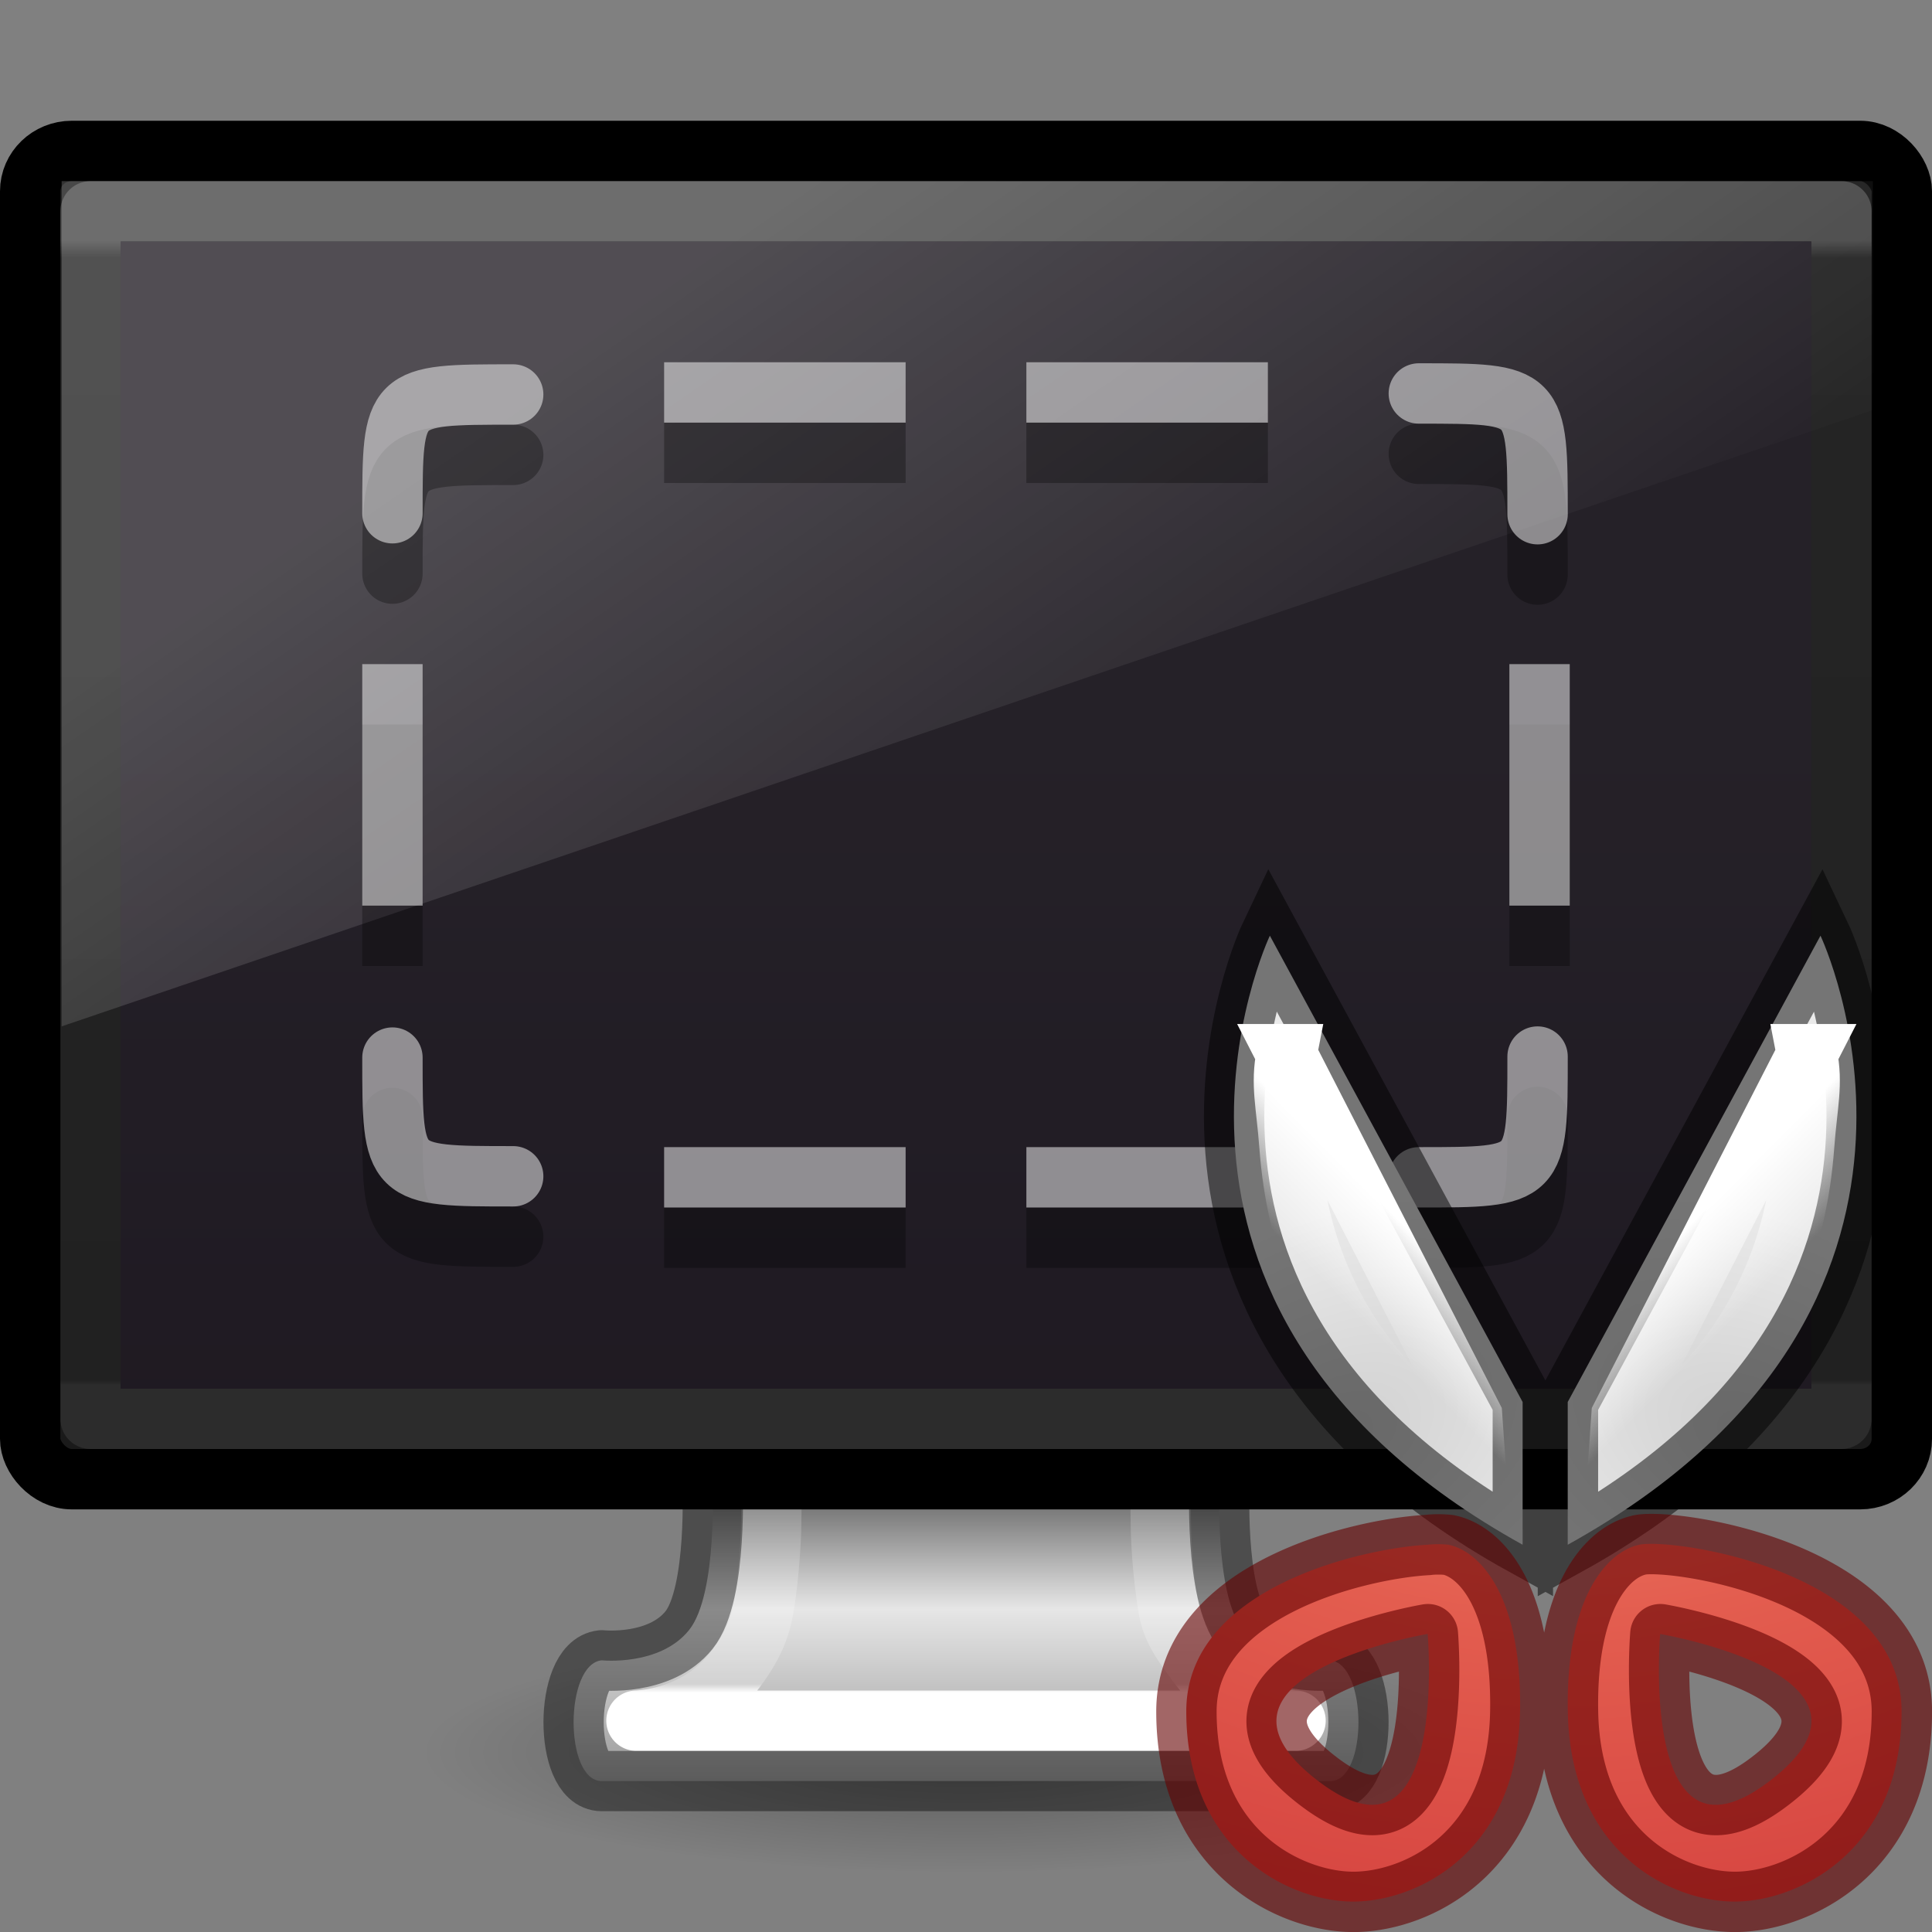 <svg xmlns="http://www.w3.org/2000/svg" xmlns:xlink="http://www.w3.org/1999/xlink" width="32" height="32">
    <rect width="100%" height="100%" fill="#808080" stroke="none"/>
    <defs>
        <linearGradient x1="397.07" y1="87.076" gradientTransform="matrix(.682 0 0 .606 -254.25 -27.798)" x2="397.07" gradientUnits="userSpaceOnUse" y2="95.366" id="c">
            <stop offset="0" stop-color="#787878"/>
            <stop offset=".24" stop-color="#c8c8c8"/>
            <stop offset=".335" stop-color="#e6e6e6"/>
            <stop offset="1" stop-color="#8c8c8c"/>
        </linearGradient>
        <radialGradient r="7.228" gradientTransform="matrix(1.245 0 0 .277 7.655 8.632)" cx="6.703" cy="73.616" gradientUnits="userSpaceOnUse" id="b">
            <stop offset="0"/>
            <stop offset="1" stop-opacity="0"/>
        </radialGradient>
        <linearGradient x1="24.81" y1="51.15" gradientTransform="matrix(.767 0 0 .517 -2.416 1.59)" x2="24.81" gradientUnits="userSpaceOnUse" y2="42.989" id="d">
            <stop offset="0" stop-color="#FFF"/>
            <stop offset=".034" stop-opacity=".235" stop-color="#FFF"/>
            <stop offset=".969" stop-opacity=".157" stop-color="#FFF"/>
            <stop offset="1" stop-opacity=".392" stop-color="#FFF"/>
        </linearGradient>
        <linearGradient x1="24" y1="6.392" gradientTransform="matrix(.784 0 0 .541 -2.81 .527)" x2="24" gradientUnits="userSpaceOnUse" y2="41.423" id="e">
            <stop offset="0" stop-color="#FFF"/>
            <stop offset=".015" stop-opacity=".235" stop-color="#FFF"/>
            <stop offset=".996" stop-opacity=".157" stop-color="#FFF"/>
            <stop offset="1" stop-opacity=".392" stop-color="#FFF"/>
        </linearGradient>
        <linearGradient x1="15" y1="24.619" gradientTransform="matrix(.7 0 0 .826 1.3 10.609)" x2="15" gradientUnits="userSpaceOnUse" y2="2" id="f">
            <stop offset="0" stop-color="#261e2b"/>
            <stop offset="1" stop-color="#352f39"/>
        </linearGradient>
        <linearGradient x1="10" y1="-3" gradientTransform="matrix(.75 0 0 .778 .271 9.222)" x2="20" gradientUnits="userSpaceOnUse" y2="12" id="g">
            <stop offset="0" stop-color="#FFF"/>
            <stop offset="1" stop-opacity="0" stop-color="#FFF"/>
        </linearGradient>
        <linearGradient id="a">
            <stop offset="0" stop-color="#d1d1d1"/>
            <stop offset="1" stop-color="#eaeaea"/>
        </linearGradient>
        <radialGradient r="3.527" gradientTransform="matrix(-.4 -.798 -1.2 .599 1276.255 -586.231)" cx="15" cy="1039.7" gradientUnits="userSpaceOnUse" xlink:href="#a" id="h"/>
        <radialGradient r="3.527" gradientTransform="matrix(.4 -.798 1.2 .599 -1225.064 -586.231)" cx="15" cy="1039.7" gradientUnits="userSpaceOnUse" xlink:href="#a" id="i"/>
        <radialGradient r="12.672" gradientTransform="matrix(0 2.086 -2.577 0 51.562 1.954)" cx="8.863" cy="9.994" gradientUnits="userSpaceOnUse" id="j">
            <stop offset="0" stop-color="#f89b7e"/>
            <stop offset=".262" stop-color="#e35d4f"/>
            <stop offset=".661" stop-color="#c6262e"/>
            <stop offset="1" stop-color="#690b2c"/>
        </radialGradient>
        <linearGradient x1="56" y1="40" gradientTransform="matrix(.49 0 0 .5 1.007 .78)" x2="58.033" gradientUnits="userSpaceOnUse" y2="42.054" id="k">
            <stop offset="0" stop-color="#FFF"/>
            <stop offset="1" stop-opacity="0" stop-color="#FFF"/>
        </linearGradient>
        <linearGradient x1="56" y1="40" gradientTransform="matrix(-.49 0 0 .5 50.231 .78)" x2="58.033" gradientUnits="userSpaceOnUse" y2="42.054" id="l">
            <stop offset="0" stop-color="#FFF"/>
            <stop offset="1" stop-opacity="0" stop-color="#FFF"/>
        </linearGradient>
    </defs>
    <path fill="url(#b)" d="M25 29c0 1.105-4.03 2-9 2-4.971 0-9-.895-9-2s4.029-2 9-2 9 .895 9 2z" opacity=".3"/>
    <path d="M11.799 24.5s.097 1.899-.387 2.5-1.446.5-1.446.5c-.618.063-.623 2 0 2h12.069c.623 0 .618-1.938 0-2 0 0-.963.101-1.447-.5-.484-.601-.387-2.5-.387-2.5H11.8z" fill="url(#c)" color="#000"/>
    <path fill="none" stroke-linecap="round" stroke="url(#d)" d="M12.786 22.209s.002 2.844-.02 3.261c-.02.382-.055.787-.118 1.158-.063.372-.197.652-.442.988-.54.742-1.337.865-1.664.884h10.916c-.327-.019-1.09-.212-1.63-.953-.244-.337-.414-.547-.476-.919a10.07 10.07 0 0 1-.118-1.158c-.022-.417-.02-3.26-.02-3.26z" stroke-linejoin="round" color="#000"/>
    <path fill="none" stroke-width=".998" stroke-linecap="round" stroke="#000" stroke-dashoffset=".5" d="M11.799 24.5s.097 1.899-.387 2.5-1.446.5-1.446.5c-.618.063-.623 2 0 2h12.069c.623 0 .618-1.938 0-2 0 0-.963.101-1.447-.5-.484-.601-.387-2.5-.387-2.5H11.8z" stroke-linejoin="round" opacity=".4" color="#000"/>
    <rect fill="#1a1a1a" x=".5" y="2.5" stroke-linecap="round" stroke="#000" width="31" height="22" ry=".667" rx=".689" stroke-dashoffset=".5" stroke-linejoin="round"/>
    <rect fill="none" x="1.5" y="3.5" stroke-linecap="round" stroke="url(#e)" width="29" height="20" ry="0" rx="0" stroke-linejoin="round" opacity=".2"/>
    <path d="M2 4h28v19H2z" fill="url(#f)"/>
    <path d="M2 4v19h28V4zm-27 1H1v17h-26z" opacity=".3" color="#000"/>
    <path d="M1.021 3v14l30-10.208V3z" fill="url(#g)" opacity=".2"/>
    <path fill-rule="evenodd" d="M11 7v1h4V7h-4zm6 0v1h4V7h-4zM6 12v4h1v-4H6zm19 0v4h1v-4h-1zm-14 8v1h4v-1h-4zm6 0v1h4v-1h-4z" opacity=".3"/>
    <path fill="#FFF" fill-rule="evenodd" d="M11 6v1h4V6h-4zm6 0v1h4V6h-4zM6 11v4h1v-4H6zm19 0v4h1v-4h-1zm-14 8v1h4v-1h-4zm6 0v1h4v-1h-4z" opacity=".5"/>
    <path fill="none" stroke-linecap="round" stroke="#000" d="M25.467 18.5c0 2 0 2-1.967 2m-15-.017c-2 0-2 0-2-1.966m18.967-9c0-2 0-2-1.967-2m-15 .017c-2 0-2 0-2 1.967" opacity=".3"/>
    <path fill="none" stroke-linecap="round" stroke="#FFF" d="M25.467 17.5c0 2 0 2-1.967 2m-15-.017c-2 0-2 0-2-1.966m18.967-9c0-2 0-2-1.967-2m-15 .017c-2 0-2 0-2 1.967" opacity=".5"/>
    <path d="M25.262 24.112l-3.738-6.896s-2.61 5.489 3.738 9.007z" fill="url(#h)" transform="translate(-3.074 -3.784) scale(1.12)"/>
    <path d="M25.929 24.112l3.738-6.896s2.61 5.489-3.738 9.007z" fill="url(#i)" transform="translate(-3.074 -3.784) scale(1.12)"/>
    <path d="M23.858 26.223c-.974.052-3.57.641-3.57 2.463 0 2.081 1.542 2.814 2.468 2.814.926 0 2.432-.704 2.468-2.814.029-1.683-.575-2.36-1.058-2.463a1.506 1.506 0 0 0-.308 0zm3.13 0c-.483.104-1.087.78-1.058 2.463.036 2.11 1.542 2.814 2.468 2.814.926 0 2.468-.733 2.468-2.814 0-2.082-3.396-2.567-3.879-2.463zm-3.13 1.32s.31 3.611-1.587 2.198c-2.108-1.571 1.587-2.199 1.587-2.199zm3.438 0s3.695.627 1.587 2.198c-1.896 1.414-1.587-2.199-1.587-2.199z" fill="url(#j)" color="#000" transform="translate(-3.074 -3.784) scale(1.12)"/>
    <path fill="none" stroke-width="1" stroke="#000" d="M25.223 23.225L21.036 15.5s-2.923 6.147 4.187 10.088zM25.97 23.225l4.187-7.724s2.923 6.147-4.187 10.088z" opacity=".5"/>
    <path fill="none" stroke-width=".893" stroke="url(#k)" d="M29.468 18.969l-2.744 5.354-.045.65c2.139-1.487 2.641-3.243 2.746-4.65.047-.631.132-.9.043-1.354z" transform="translate(-3.074 -3.784) scale(1.12)"/>
    <path fill="none" stroke-width=".893" stroke="url(#l)" d="M21.771 18.969l2.744 5.354.045.65c-2.139-1.487-2.641-3.243-2.746-4.65-.047-.631-.132-.9-.043-1.354z" transform="translate(-3.074 -3.784) scale(1.12)"/>
    <path fill="none" stroke-width="1" stroke-linecap="round" stroke="#640000" d="M23.65 25.59c-1.09.057-3.999.718-3.999 2.758 0 2.332 1.728 3.153 2.765 3.153 1.037 0 2.725-.789 2.765-3.153.032-1.885-.644-2.643-1.185-2.759a1.687 1.687 0 0 0-.346 0zm3.506 0c-.541.115-1.217.873-1.185 2.758.04 2.364 1.728 3.153 2.765 3.153 1.037 0 2.765-.821 2.765-3.153s-3.804-2.875-4.345-2.759zm-3.506 1.477s.347 4.046-1.777 2.463c-2.362-1.76 1.777-2.463 1.777-2.463zm3.851 0s4.14.703 1.778 2.463c-2.124 1.584-1.778-2.463-1.778-2.463z" stroke-linejoin="round" opacity=".6" color="#000"/>
</svg>
